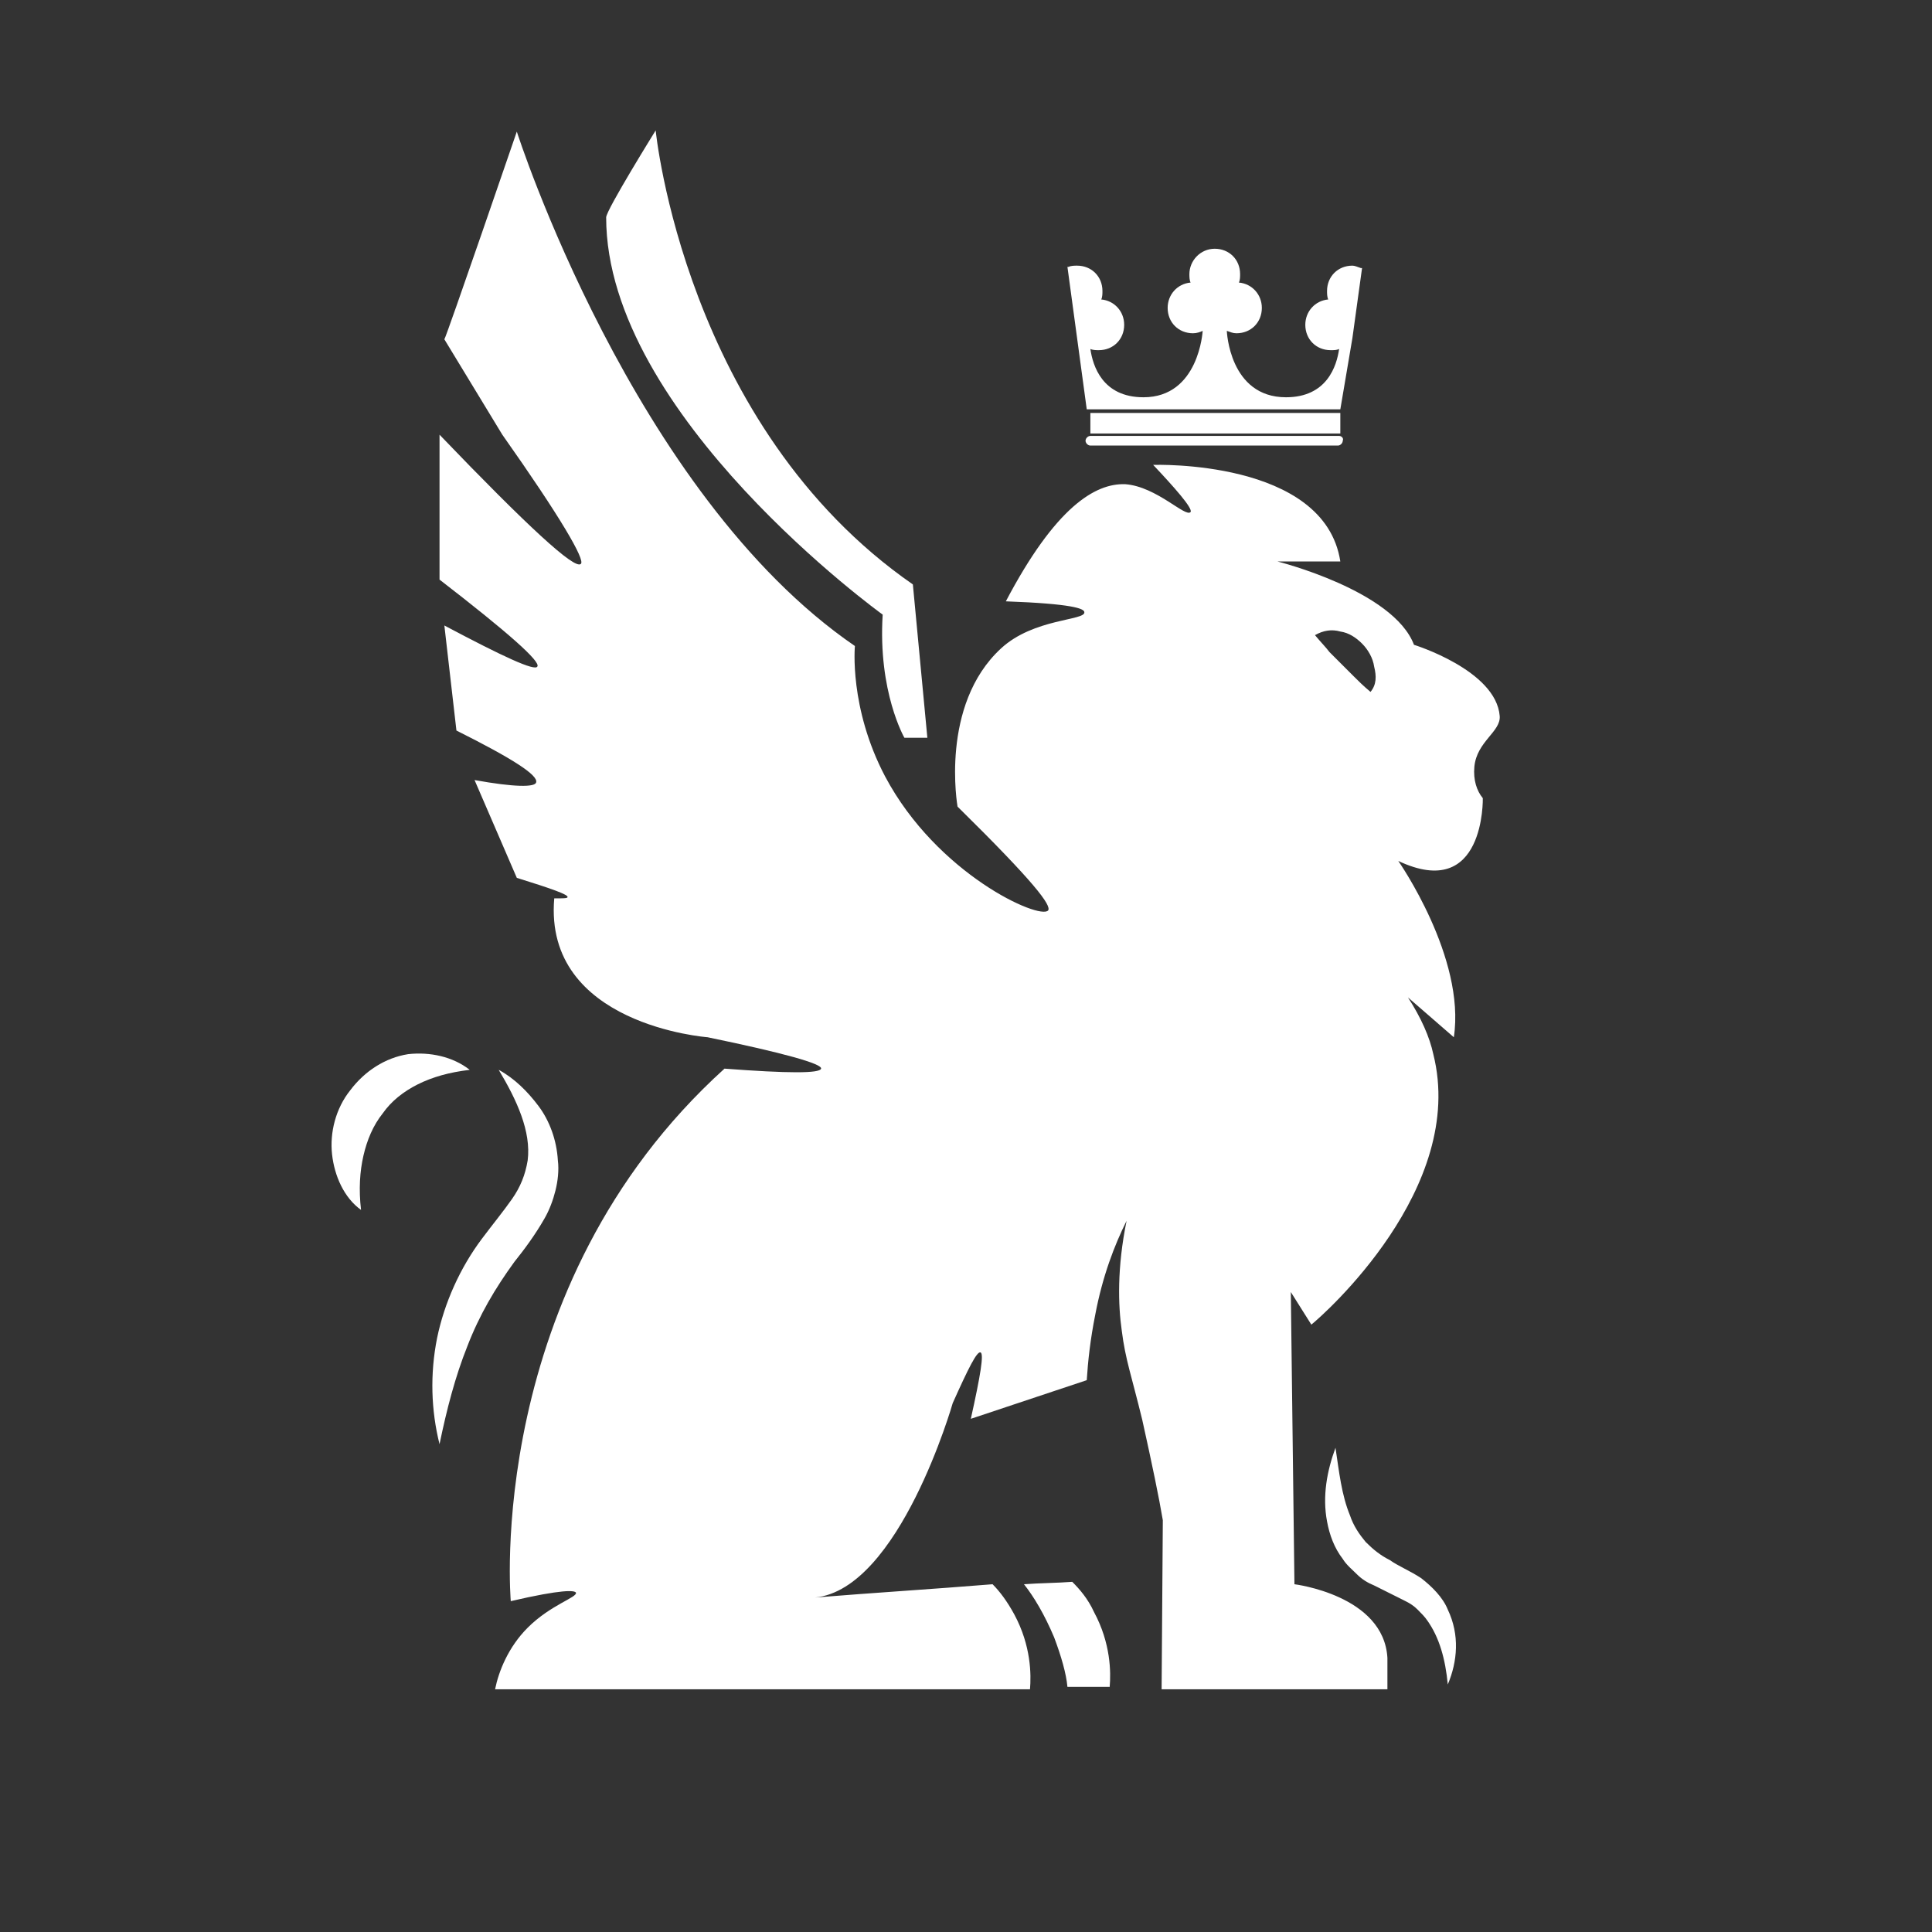 <?xml version="1.0" encoding="utf-8"?>
<!-- Generator: Adobe Illustrator 25.0.0, SVG Export Plug-In . SVG Version: 6.00 Build 0)  -->
<svg version="1.1" id="Camada_1" xmlns="http://www.w3.org/2000/svg" xmlns:xlink="http://www.w3.org/1999/xlink" x="0px" y="0px"
	 viewBox="0 0 16 16" style="enable-background:new 0 0 16 16;" xml:space="preserve">
<rect x="0" y="0" width="16" height="16" fill="#333333" stroke="none"/>
<style type="text/css">
	.st0{fill:#FFFFFF;}
</style>
<g>
	<g>
		<path class="st0" d="M7.31,5.09C7.27,5.73,7.49,6.11,7.49,6.11h0.19L7.56,4.84C5.67,3.53,5.43,1.08,5.43,1.08S5.02,1.74,5.02,1.8
			C5.02,3.44,7.31,5.09,7.31,5.09z"/>
	</g>
	<g>
		<path class="st0" d="M11.77,13.07c-0.09-0.06-0.19-0.1-0.26-0.15c-0.08-0.04-0.14-0.09-0.2-0.15c-0.05-0.06-0.1-0.13-0.13-0.22
			c-0.07-0.17-0.09-0.36-0.12-0.56c-0.07,0.19-0.11,0.4-0.07,0.61c0.02,0.11,0.06,0.22,0.13,0.31c0.03,0.05,0.08,0.09,0.12,0.13
			c0.04,0.04,0.09,0.07,0.14,0.09c0.1,0.05,0.18,0.09,0.26,0.13c0.04,0.02,0.07,0.04,0.1,0.07c0.03,0.03,0.06,0.06,0.08,0.09
			c0.1,0.14,0.15,0.32,0.17,0.53c0.08-0.19,0.1-0.41,0-0.62C11.95,13.23,11.86,13.14,11.77,13.07z"/>
	</g>
	<g>
		<path class="st0" d="M8.88,13.1c-0.13,0.01-0.27,0.01-0.4,0.02c0.08,0.1,0.17,0.25,0.25,0.44c0.06,0.16,0.1,0.3,0.11,0.41
			c0.12,0,0.23,0,0.35,0c0.01-0.12,0.01-0.36-0.13-0.62C9.01,13.24,8.94,13.16,8.88,13.1z"/>
	</g>
	<g>
		<path class="st0" d="M4.51,10.09c0.04-0.07,0.07-0.15,0.09-0.23c0.02-0.08,0.03-0.17,0.02-0.25C4.61,9.44,4.55,9.28,4.46,9.16
			c-0.09-0.12-0.2-0.23-0.33-0.3c0.15,0.25,0.27,0.51,0.24,0.75C4.35,9.73,4.31,9.83,4.24,9.93c-0.07,0.1-0.16,0.21-0.25,0.33
			c-0.18,0.24-0.31,0.53-0.37,0.82c-0.06,0.3-0.05,0.6,0.02,0.88c0.06-0.29,0.13-0.56,0.23-0.81c0.1-0.26,0.23-0.48,0.39-0.7
			C4.34,10.35,4.43,10.23,4.51,10.09z"/>
	</g>
	<g>
		<path class="st0" d="M3.38,8.73C3.19,8.76,3.02,8.87,2.9,9.03C2.78,9.18,2.73,9.38,2.75,9.56c0.02,0.18,0.1,0.36,0.24,0.46
			C2.97,9.85,2.98,9.7,3.01,9.57c0.03-0.13,0.08-0.25,0.16-0.35c0.07-0.1,0.17-0.18,0.29-0.24c0.12-0.06,0.26-0.1,0.43-0.12
			C3.75,8.75,3.56,8.71,3.38,8.73z"/>
	</g>
	<g>
		<g>
			<path class="st0" d="M11.27,2.22C11.24,2.21,11.22,2.2,11.2,2.2c-0.12,0-0.21,0.09-0.21,0.21c0,0.02,0,0.05,0.01,0.07
				c-0.11,0.01-0.19,0.1-0.19,0.21c0,0.12,0.09,0.21,0.21,0.21c0.03,0,0.05,0,0.07-0.01c-0.02,0.14-0.1,0.4-0.44,0.4
				c-0.47,0-0.49-0.55-0.49-0.55l0,0c0.03,0.01,0.05,0.02,0.08,0.02c0.12,0,0.21-0.09,0.21-0.21c0-0.11-0.08-0.2-0.19-0.21
				c0.01-0.02,0.01-0.05,0.01-0.07c0-0.12-0.09-0.21-0.21-0.21S9.85,2.16,9.85,2.27c0,0.02,0,0.05,0.01,0.07
				c-0.11,0.01-0.19,0.1-0.19,0.21c0,0.12,0.09,0.21,0.21,0.21c0.03,0,0.06-0.01,0.08-0.02l0,0c0,0-0.03,0.55-0.49,0.55
				c-0.34,0-0.42-0.26-0.44-0.4C9.05,2.9,9.08,2.9,9.1,2.9c0.12,0,0.21-0.09,0.21-0.21c0-0.11-0.08-0.2-0.19-0.21
				c0.01-0.02,0.01-0.05,0.01-0.07c0-0.12-0.09-0.21-0.21-0.21c-0.02,0-0.05,0-0.07,0.01c0,0-0.01,0-0.01,0L8.92,2.8l0.08,0.59h1.05
				h1.05L11.2,2.8l0.08-0.58C11.27,2.22,11.27,2.22,11.27,2.22z"/>
			<rect x="9.03" y="3.42" class="st0" width="2.07" height="0.17"/>
			<path class="st0" d="M11.09,3.61H9.03c-0.02,0-0.04,0.02-0.04,0.04c0,0.02,0.02,0.04,0.04,0.04h2.05c0.02,0,0.04-0.02,0.04-0.04
				C11.13,3.63,11.11,3.61,11.09,3.61z"/>
		</g>
	</g>
	<g>
		<path class="st0" d="M12.21,6.35c0.02-0.21,0.22-0.29,0.21-0.42c-0.03-0.38-0.71-0.59-0.71-0.59c-0.17-0.45-1.13-0.69-1.13-0.69
			h0.52c-0.13-0.85-1.55-0.8-1.55-0.8c0.17,0.18,0.33,0.36,0.31,0.39C9.82,4.29,9.58,4.03,9.32,4.01C9.07,4,8.74,4.2,8.33,4.98
			C8.88,5,8.98,5.04,8.98,5.07c0.01,0.07-0.42,0.05-0.69,0.3C7.78,5.84,7.93,6.68,7.93,6.68c0.64,0.63,0.78,0.82,0.75,0.86
			C8.61,7.62,7.76,7.24,7.33,6.43c-0.3-0.57-0.25-1.08-0.25-1.08c-1.84-1.26-2.8-4.26-2.8-4.26S3.7,2.78,3.68,2.81L4.16,3.6
			c0.48,0.68,0.69,1.04,0.65,1.07C4.76,4.72,4.37,4.36,3.64,3.6v1.2c0.57,0.44,0.84,0.68,0.81,0.72C4.43,5.56,4.17,5.44,3.68,5.18
			l0.1,0.87c0.46,0.23,0.68,0.37,0.66,0.43C4.43,6.52,4.26,6.52,3.93,6.46l0.35,0.81c0.29,0.09,0.43,0.14,0.42,0.16
			c0,0.01-0.04,0.01-0.11,0.01C4.5,8.49,5.86,8.59,5.86,8.59C6.49,8.72,6.81,8.81,6.8,8.85c-0.01,0.04-0.27,0.04-0.8,0
			c-2,1.81-1.77,4.41-1.77,4.41c0.43-0.1,0.53-0.09,0.54-0.07c0.01,0.04-0.21,0.1-0.4,0.29c-0.16,0.16-0.24,0.36-0.27,0.51h4.43
			c0.01-0.12,0.01-0.36-0.13-0.62c-0.06-0.11-0.12-0.19-0.18-0.25c-0.49,0.04-0.98,0.07-1.47,0.11c0.7-0.07,1.14-1.61,1.14-1.61
			c0.13-0.29,0.2-0.43,0.23-0.42c0.03,0.01,0,0.19-0.08,0.55L9,11.43c0.01-0.16,0.03-0.34,0.07-0.54c0.06-0.32,0.16-0.58,0.26-0.78
			c-0.08,0.39-0.07,0.7-0.04,0.91c0.03,0.24,0.08,0.37,0.17,0.74c0.08,0.36,0.14,0.65,0.17,0.83l-0.01,1.4h1.87c0,0,0-0.19,0-0.26
			c-0.03-0.52-0.77-0.61-0.77-0.61l-0.03-2.42l0.17,0.27c0.1-0.08,1.29-1.13,1.01-2.24c-0.03-0.14-0.1-0.3-0.21-0.47l0.38,0.33
			c0.1-0.66-0.46-1.46-0.46-1.46c0.72,0.34,0.7-0.52,0.7-0.52C12.23,6.55,12.2,6.46,12.21,6.35z M11.35,5.73
			c-0.06-0.05-0.1-0.09-0.14-0.13c-0.04-0.04-0.07-0.07-0.1-0.1l-0.1-0.1c-0.03-0.04-0.07-0.08-0.12-0.14
			c0.07-0.04,0.14-0.05,0.21-0.03c0.07,0.01,0.13,0.05,0.18,0.1c0.05,0.05,0.09,0.12,0.1,0.19C11.4,5.6,11.4,5.67,11.35,5.73z"/>
	</g>
</g>
</svg>
